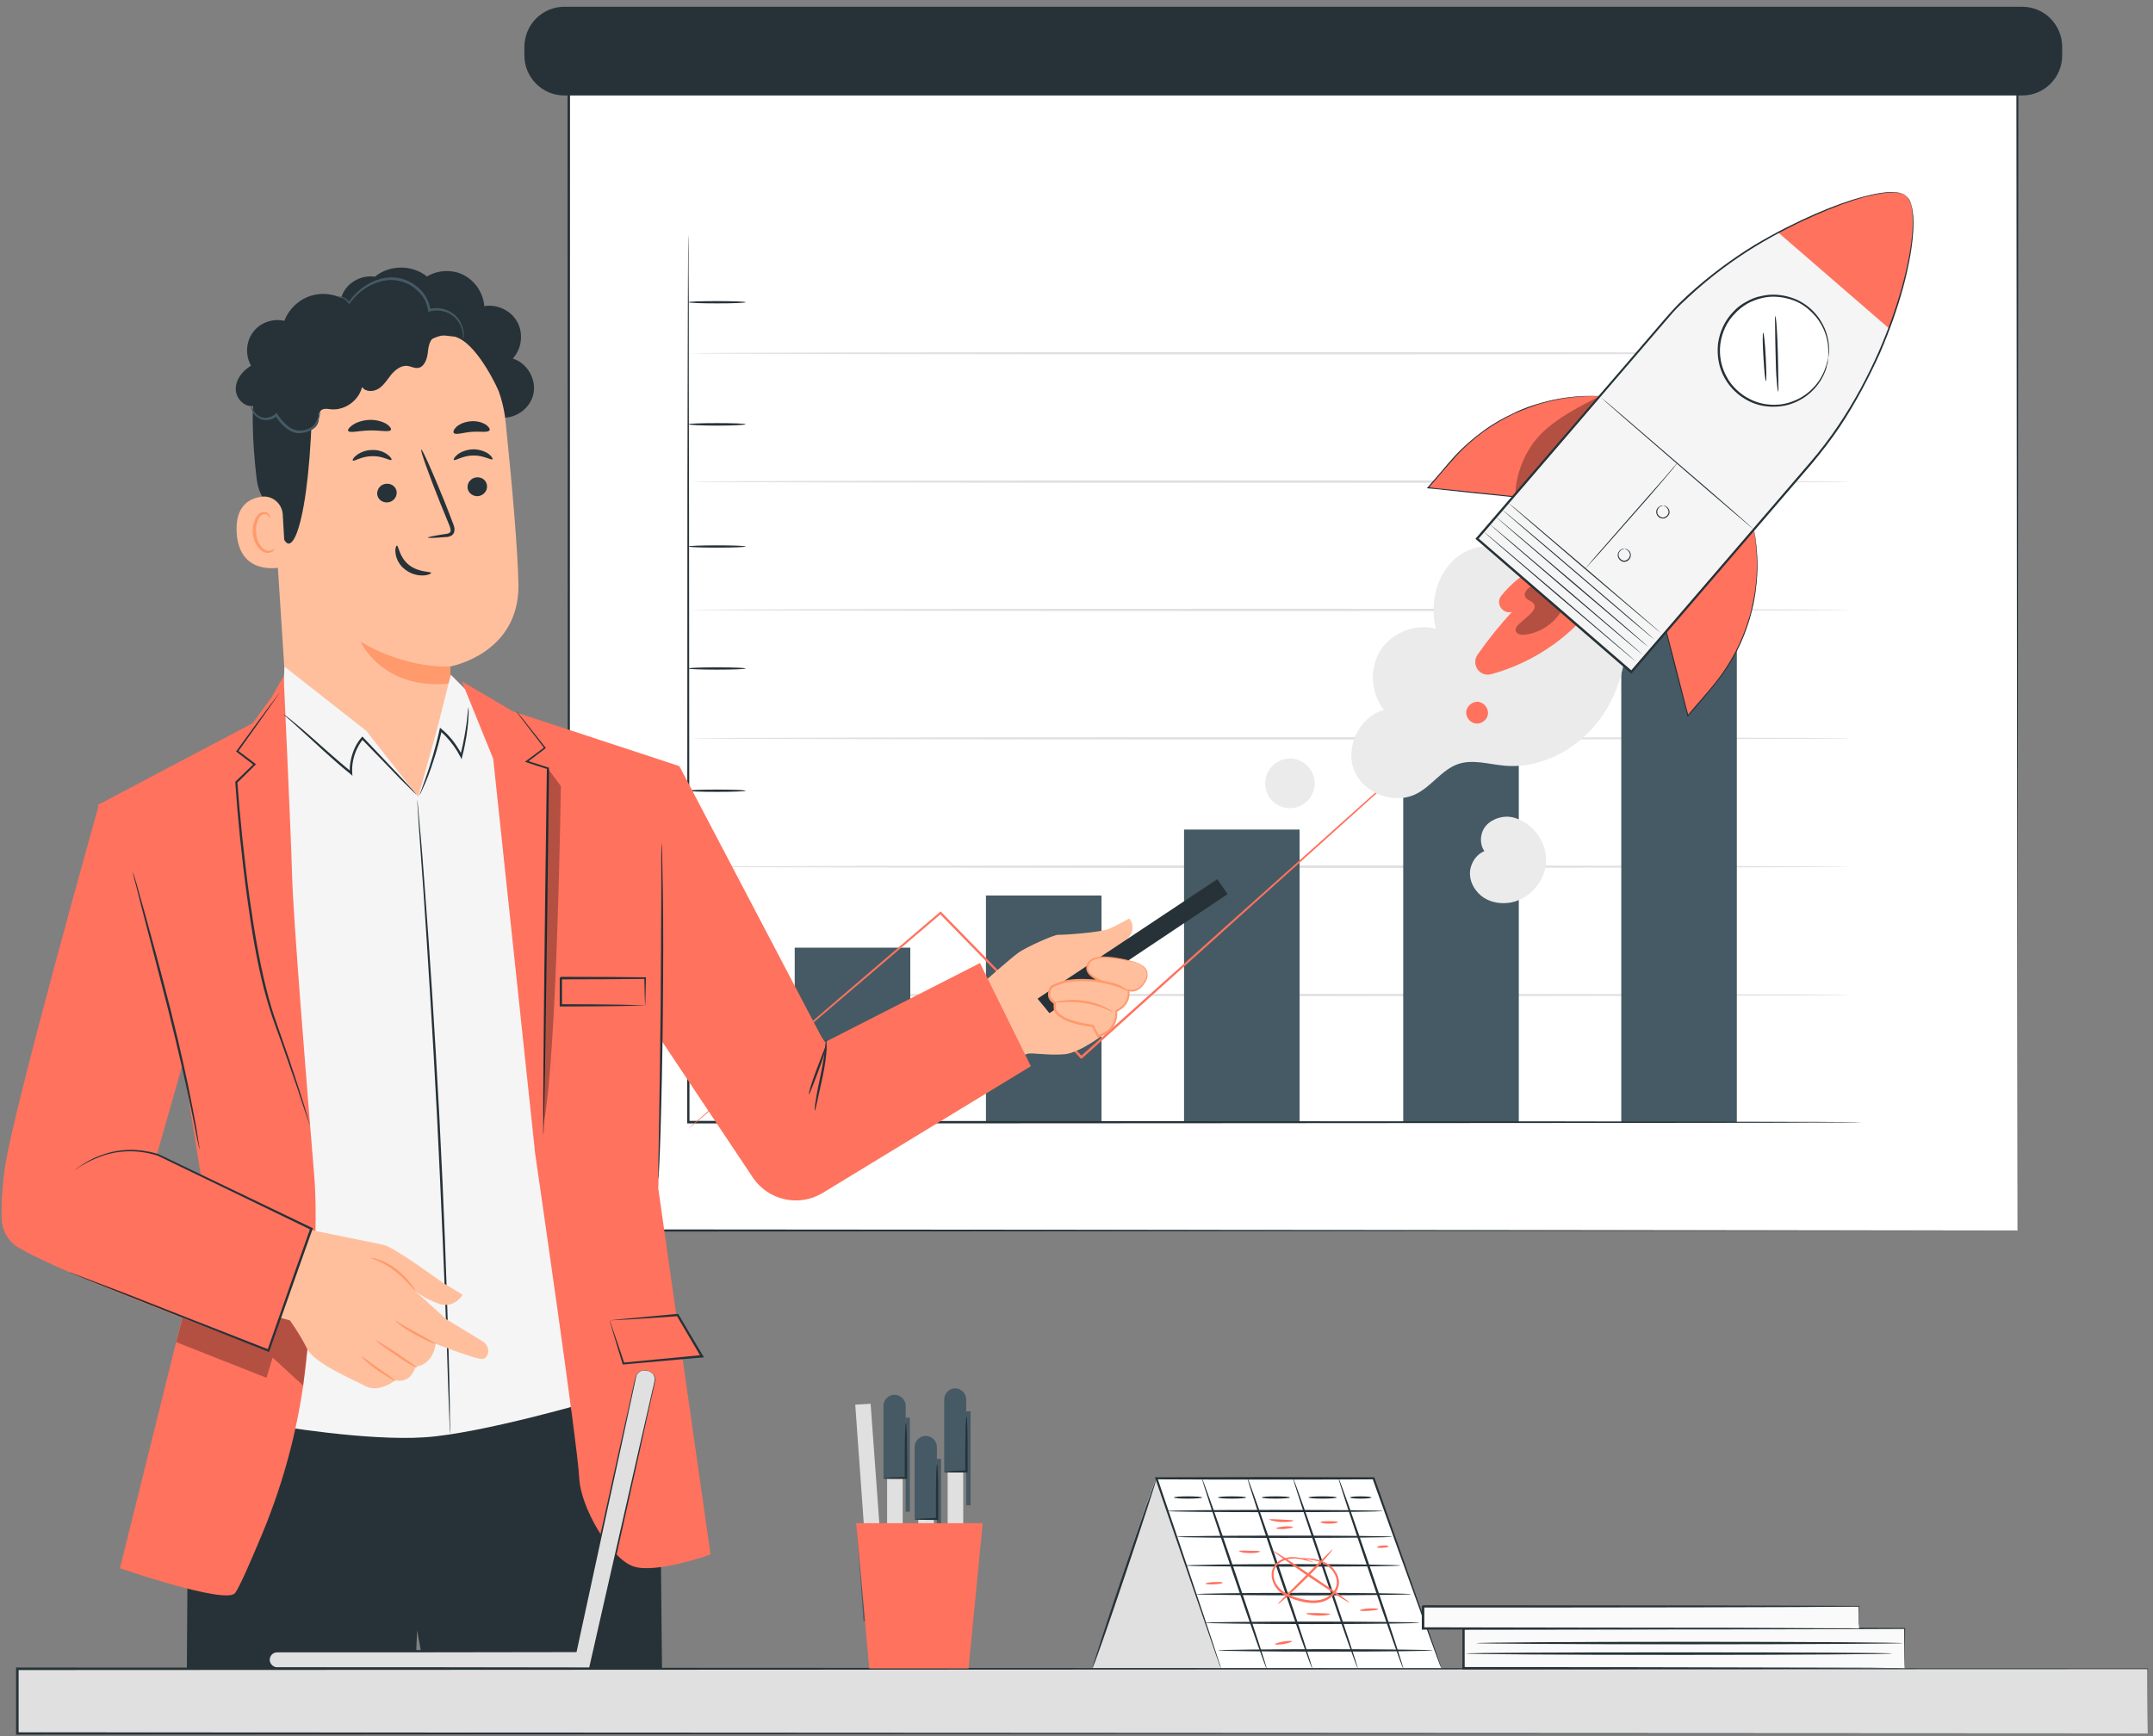 <svg width="279" height="225" viewBox="0 0 279 225" fill="none" xmlns="http://www.w3.org/2000/svg">
<rect x="0" y="0" width="279" height="225" fill="#808080" stroke="none"/>
<path d="M261.437 159.473H73.719V3.736H261.437V159.473Z" fill="white"/>
<path d="M261.437 159.473C261.437 158.371 261.378 97.595 261.289 3.736L261.437 3.855C207.659 3.885 143.096 3.885 73.719 3.885L73.868 3.736C73.868 60.105 73.838 113.317 73.838 159.473L73.719 159.324C185.465 159.413 260.219 159.473 261.437 159.473C260.219 159.473 185.465 159.532 73.719 159.622H73.57V159.473C73.57 113.317 73.57 60.105 73.541 3.736V3.587H73.719C143.096 3.587 207.659 3.587 261.437 3.617H261.556V3.736C261.467 97.595 261.437 158.371 261.437 159.473Z" fill="#263238"/>
<path d="M239.837 45.782C239.837 45.871 206.203 45.931 164.696 45.931C123.189 45.931 89.526 45.871 89.526 45.782C89.526 45.693 123.189 45.633 164.696 45.633C206.203 45.633 239.837 45.693 239.837 45.782Z" fill="#E0E0E0"/>
<path d="M239.837 62.427C239.837 62.517 206.203 62.576 164.696 62.576C123.189 62.576 89.526 62.517 89.526 62.427C89.526 62.338 123.189 62.249 164.696 62.249C206.203 62.249 239.837 62.338 239.837 62.427Z" fill="#E0E0E0"/>
<path d="M239.837 79.043C239.837 79.133 206.203 79.192 164.696 79.192C123.189 79.192 89.526 79.133 89.526 79.043C89.526 78.954 123.189 78.894 164.696 78.894C206.203 78.894 239.837 78.954 239.837 79.043Z" fill="#E0E0E0"/>
<path d="M239.837 95.689C239.837 95.778 206.203 95.838 164.696 95.838C123.189 95.838 89.526 95.778 89.526 95.689C89.526 95.6 123.189 95.54 164.696 95.54C206.203 95.54 239.837 95.6 239.837 95.689Z" fill="#E0E0E0"/>
<path d="M239.837 112.335C239.837 112.394 206.203 112.484 164.696 112.484C123.189 112.484 89.526 112.394 89.526 112.335C89.526 112.245 123.189 112.156 164.696 112.156C206.203 112.156 239.837 112.245 239.837 112.335Z" fill="#E0E0E0"/>
<path d="M239.837 128.951C239.837 129.04 206.203 129.1 164.696 129.1C123.189 129.1 89.526 129.04 89.526 128.951C89.526 128.861 123.189 128.802 164.696 128.802C206.203 128.802 239.837 128.861 239.837 128.951Z" fill="#E0E0E0"/>
<path d="M196.815 145.447H181.84V97.118H196.815V145.447Z" fill="#455A64"/>
<path d="M225.07 145.447H210.096V81.158H225.07V145.447Z" fill="#455A64"/>
<path d="M117.96 145.448H102.985V122.817H117.96V145.448Z" fill="#455A64"/>
<path d="M142.739 145.447H127.765V116.057H142.739V145.447Z" fill="#455A64"/>
<path d="M168.41 145.447H153.436V107.511H168.41V145.447Z" fill="#455A64"/>
<path d="M262.061 12.371H73.125C70.273 12.371 67.955 10.049 67.955 7.19V6.088C67.955 3.2 70.273 0.877 73.125 0.877H262.061C264.914 0.877 267.231 3.2 267.231 6.088V7.19C267.231 10.049 264.914 12.371 262.061 12.371Z" fill="#263238"/>
<path d="M241.204 145.448C241.204 145.448 240.966 145.448 240.52 145.448C240.065 145.448 239.391 145.457 238.5 145.477C236.717 145.477 234.103 145.477 230.715 145.507C223.971 145.507 214.196 145.537 202.133 145.537C178.007 145.567 144.641 145.567 107.828 145.596C101.44 145.596 95.171 145.596 89.199 145.596H89.05V145.448C89.05 112.901 89.08 84.135 89.08 63.529C89.11 53.226 89.11 44.948 89.139 39.231C89.139 36.402 89.169 34.198 89.169 32.709C89.169 31.955 89.169 31.389 89.169 31.012C89.189 30.615 89.199 30.417 89.199 30.417C89.199 30.417 89.199 30.615 89.199 31.012C89.199 31.389 89.209 31.955 89.229 32.709C89.229 34.198 89.229 36.402 89.258 39.231C89.258 44.948 89.258 53.226 89.288 63.529C89.318 84.135 89.318 112.901 89.347 145.448L89.199 145.269C95.171 145.269 101.44 145.269 107.828 145.269C144.641 145.299 178.007 145.328 202.133 145.328C214.196 145.358 223.971 145.358 230.715 145.388C234.103 145.388 236.717 145.388 238.5 145.418C239.391 145.418 240.065 145.418 240.52 145.418C240.966 145.418 241.204 145.448 241.204 145.448Z" fill="#263238"/>
<path d="M188.822 93.307C188.842 93.307 188.763 93.386 188.584 93.545C188.426 93.704 188.188 93.932 187.871 94.23C187.218 94.796 186.267 95.659 185.078 96.761C182.612 98.994 179.077 102.181 174.709 106.141C165.885 114.062 153.733 124.99 140.244 137.14L140.125 137.229L140.006 137.14C139.62 136.693 139.174 136.246 138.728 135.8C132.727 129.636 126.992 123.769 121.763 118.409H121.971C112.374 126.568 104.203 133.566 98.41 138.509C95.528 140.951 93.21 142.887 91.635 144.256C90.843 144.911 90.239 145.418 89.823 145.775C89.625 145.934 89.466 146.063 89.347 146.162C89.249 146.242 89.199 146.281 89.199 146.281C89.199 146.281 89.249 146.232 89.347 146.132C89.447 146.033 89.595 145.894 89.793 145.715C90.209 145.358 90.803 144.842 91.576 144.167C93.151 142.827 95.409 140.832 98.291 138.36C104.055 133.388 112.226 126.39 121.793 118.201L121.882 118.112L121.971 118.201C127.2 123.561 132.935 129.427 138.936 135.591C139.382 136.038 139.828 136.484 140.244 136.901H140.036C153.554 124.782 165.736 113.883 174.561 105.992C178.958 102.062 182.523 98.875 184.989 96.672C186.207 95.6 187.188 94.766 187.842 94.17C188.159 93.892 188.406 93.674 188.584 93.515C188.743 93.376 188.822 93.307 188.822 93.307Z" fill="#FF725E"/>
<path d="M207.778 92.562C205.015 96.791 199.994 99.679 194.972 99.233C192.952 99.054 190.842 98.369 188.941 99.024C186.891 99.739 185.584 101.794 183.682 102.806C180.8 104.384 176.7 102.895 175.482 99.828C174.263 96.791 176.195 92.86 179.344 91.997C177.621 89.853 177.413 86.607 178.898 84.284C180.384 81.962 183.444 80.77 186.089 81.485C184.96 77.525 186.742 71.301 192.536 70.765L210.571 78.001C211.314 83.004 210.571 88.364 207.778 92.562Z" fill="#EBEBEB"/>
<path d="M207.451 77.197C204.153 82.17 198.954 85.833 193.219 87.381C191.734 87.768 190.605 86.101 191.466 84.85C192.833 82.915 194.319 81.038 195.953 79.282L195.923 79.311C194.675 79.609 193.754 78.18 194.556 77.197C195.775 75.678 197.32 74.428 199.013 73.505L207.451 77.197Z" fill="#FF725E"/>
<g opacity="0.3">
<path d="M202.549 78.805C201.598 80.681 199.667 82.021 197.587 82.259C197.141 82.289 196.577 82.23 196.428 81.783C196.309 81.396 196.636 81.038 196.963 80.77C197.379 80.393 197.795 80.026 198.211 79.669C198.597 79.311 199.043 78.805 198.805 78.329C198.597 77.882 197.914 77.823 197.676 77.406C197.498 77.108 197.617 76.721 197.825 76.483C198.033 76.215 198.33 76.036 198.627 75.887L202.549 78.805Z" fill="black"/>
</g>
<path d="M227.269 68.621C227.289 68.641 227.299 68.681 227.299 68.74C228.665 76.066 226.615 83.57 221.772 89.198L218.742 92.741L215.919 81.813L227.269 68.621Z" fill="#FF725E"/>
<path d="M227.239 68.681C227.2 68.721 227.14 68.79 227.061 68.889C226.922 69.048 226.714 69.286 226.437 69.604C225.902 70.259 225.1 71.182 224.09 72.343C222.099 74.696 219.276 78.001 215.978 81.872V81.813C216.781 84.88 217.642 88.245 218.534 91.758C218.623 92.086 218.712 92.413 218.801 92.711H218.682C219.276 91.997 219.871 91.302 220.465 90.627C221.059 89.942 221.653 89.257 222.188 88.572C223.288 87.232 224.179 85.803 224.922 84.403C225.664 82.974 226.199 81.575 226.615 80.205C226.853 79.52 226.972 78.865 227.12 78.21C227.239 77.584 227.388 76.959 227.447 76.363C227.774 73.981 227.685 72.016 227.536 70.676C227.507 70.021 227.388 69.514 227.358 69.157C227.299 68.83 227.299 68.681 227.269 68.621C227.269 68.621 227.279 68.661 227.299 68.74C227.318 68.84 227.348 68.978 227.388 69.157C227.447 69.485 227.536 69.991 227.596 70.676C227.744 72.016 227.863 73.981 227.536 76.363C227.477 76.989 227.358 77.584 227.239 78.239C227.091 78.894 226.942 79.55 226.734 80.234C226.318 81.604 225.783 83.034 225.041 84.463C224.298 85.892 223.377 87.322 222.277 88.662C221.743 89.346 221.148 90.001 220.584 90.716C219.99 91.391 219.385 92.086 218.771 92.801L218.682 92.89L218.653 92.771C218.593 92.443 218.504 92.116 218.415 91.788C217.494 88.274 216.632 84.91 215.86 81.843V81.813V81.783C219.217 77.912 222.069 74.606 224.09 72.284C225.1 71.123 225.902 70.199 226.437 69.574C226.714 69.257 226.922 69.018 227.061 68.859C227.14 68.78 227.2 68.721 227.239 68.681Z" fill="#263238"/>
<path d="M196.101 64.363L185.049 63.202L188.049 59.718C192.833 54.179 199.845 51.082 207.154 51.35C207.233 51.35 207.283 51.35 207.303 51.35L196.101 64.363Z" fill="#FF725E"/>
<path d="M207.243 51.41C207.204 51.449 207.154 51.509 207.095 51.588C206.956 51.747 206.758 51.985 206.5 52.303C205.966 52.928 205.163 53.852 204.183 54.983C202.222 57.306 199.429 60.581 196.131 64.422L196.101 64.452L196.072 64.422C192.982 64.125 189.595 63.767 186.029 63.38C185.673 63.35 185.346 63.321 185.049 63.291L184.9 63.261L184.989 63.172C185.584 62.477 186.178 61.792 186.772 61.117C187.336 60.432 187.901 59.777 188.495 59.122C189.654 57.871 190.932 56.77 192.209 55.847C193.487 54.894 194.794 54.179 196.072 53.584C196.696 53.256 197.32 53.018 197.914 52.779C198.538 52.571 199.132 52.363 199.697 52.214C201.984 51.559 203.916 51.38 205.253 51.32C205.906 51.291 206.411 51.32 206.768 51.32C206.926 51.32 207.055 51.32 207.154 51.32C207.253 51.34 207.303 51.35 207.303 51.35C207.214 51.35 207.065 51.35 206.768 51.35C206.411 51.35 205.906 51.32 205.253 51.38C203.916 51.44 202.014 51.648 199.726 52.303C199.162 52.452 198.568 52.69 197.973 52.899C197.379 53.137 196.725 53.375 196.101 53.673C194.854 54.268 193.546 55.013 192.269 55.936C190.991 56.859 189.743 57.961 188.584 59.241C188.02 59.867 187.455 60.522 186.861 61.206C186.287 61.882 185.702 62.566 185.108 63.261L185.049 63.142C185.376 63.172 185.702 63.202 186.029 63.261C189.595 63.618 193.011 63.976 196.101 64.303L196.042 64.333C199.34 60.522 202.133 57.306 204.124 55.013C205.104 53.852 205.906 52.928 206.441 52.303C206.718 52.005 206.926 51.767 207.065 51.588C207.144 51.509 207.204 51.449 207.243 51.41Z" fill="#263238"/>
<path d="M244.799 42.566C243.491 46.08 241.828 49.355 240.372 51.916C238.648 54.923 236.658 57.723 234.4 60.343L211.403 87.083L203.648 80.383L199.162 76.512L191.407 69.812L216.751 40.333C216.751 40.333 221.98 34.585 230.418 30.119C239.005 25.622 245.452 24.044 247.027 25.414C248.632 26.754 248.186 33.484 244.799 42.566Z" fill="#F5F5F5"/>
<path d="M195.418 65.138L215.325 82.111L195.418 65.138Z" fill="#F5F5F5"/>
<path d="M215.325 82.11C215.295 82.14 210.809 78.358 205.312 73.683C199.845 69.008 195.388 65.167 195.418 65.137C195.448 65.107 199.934 68.889 205.401 73.564C210.898 78.269 215.325 82.081 215.325 82.11Z" fill="#263238"/>
<path d="M194.556 65.971L214.463 82.945L194.556 65.971Z" fill="#F5F5F5"/>
<path d="M214.463 82.944C214.433 82.974 209.947 79.192 204.48 74.487C198.983 69.812 194.556 66.001 194.556 65.971C194.586 65.941 199.073 69.693 204.569 74.398C210.036 79.073 214.493 82.915 214.463 82.944Z" fill="#263238"/>
<path d="M193.784 66.924L213.661 83.898L193.784 66.924Z" fill="#F5F5F5"/>
<path d="M213.661 83.897C213.631 83.927 209.174 80.145 203.678 75.47C198.181 70.765 193.754 66.954 193.784 66.924C193.784 66.894 198.27 70.676 203.767 75.351C209.264 80.026 213.691 83.867 213.661 83.897Z" fill="#263238"/>
<path d="M192.982 67.877L212.859 84.85L192.982 67.877Z" fill="#F5F5F5"/>
<path d="M212.859 84.85C212.829 84.88 208.372 81.098 202.876 76.423C197.379 71.718 192.952 67.906 192.982 67.877C193.011 67.847 197.468 71.629 202.965 76.304C208.461 81.009 212.888 84.82 212.859 84.85Z" fill="#263238"/>
<path d="M192.18 68.83L212.057 85.803L192.18 68.83Z" fill="#F5F5F5"/>
<path d="M212.057 85.803C212.057 85.833 207.57 82.051 202.074 77.376C196.577 72.671 192.15 68.859 192.18 68.83C192.209 68.8 196.666 72.582 202.163 77.257C207.659 81.962 212.086 85.773 212.057 85.803Z" fill="#263238"/>
<path d="M217.316 60.045C217.316 60.045 217.286 60.095 217.226 60.194C217.137 60.283 217.018 60.432 216.9 60.611C216.602 60.968 216.187 61.474 215.652 62.1C214.612 63.35 213.126 65.048 211.462 66.924C209.828 68.8 208.313 70.497 207.243 71.718C206.679 72.314 206.263 72.82 205.936 73.147C205.778 73.306 205.659 73.435 205.579 73.534C205.5 73.634 205.451 73.683 205.431 73.683C205.431 73.663 205.471 73.614 205.55 73.534C205.649 73.415 205.768 73.276 205.906 73.118C206.203 72.76 206.619 72.254 207.154 71.658C208.254 70.408 209.739 68.71 211.373 66.835C213.007 64.988 214.493 63.291 215.592 62.04C216.097 61.445 216.543 60.938 216.84 60.581C216.989 60.403 217.108 60.283 217.197 60.164C217.256 60.085 217.296 60.045 217.316 60.045Z" fill="#263238"/>
<path d="M227.269 68.621C227.269 68.651 222.783 64.839 217.316 60.105C211.849 55.4 207.422 51.529 207.451 51.499C207.481 51.469 211.938 55.281 217.405 60.016C222.901 64.72 227.299 68.591 227.269 68.621Z" fill="#263238"/>
<path d="M210.541 71.152C210.541 71.122 210.63 71.122 210.749 71.152C210.868 71.182 211.046 71.301 211.195 71.48C211.314 71.658 211.403 71.986 211.254 72.284C211.135 72.582 210.809 72.82 210.452 72.82C210.066 72.79 209.769 72.492 209.68 72.194C209.561 71.897 209.68 71.599 209.828 71.42C209.977 71.242 210.155 71.152 210.304 71.122C210.422 71.122 210.482 71.122 210.482 71.122C210.482 71.152 210.422 71.152 210.304 71.182C210.185 71.212 210.036 71.301 209.888 71.48C209.769 71.629 209.68 71.897 209.798 72.165C209.888 72.403 210.125 72.641 210.452 72.671C210.749 72.671 211.046 72.462 211.135 72.224C211.284 71.986 211.225 71.718 211.106 71.539C210.987 71.361 210.838 71.242 210.72 71.212C210.63 71.152 210.541 71.152 210.541 71.152Z" fill="#263238"/>
<path d="M215.563 65.524C215.563 65.524 215.622 65.524 215.741 65.554C215.86 65.584 216.038 65.673 216.187 65.882C216.335 66.06 216.424 66.388 216.276 66.686C216.127 66.954 215.83 67.222 215.444 67.192C215.058 67.192 214.76 66.894 214.671 66.596C214.552 66.299 214.671 65.971 214.82 65.822C214.998 65.644 215.176 65.554 215.295 65.524C215.414 65.495 215.503 65.524 215.503 65.524C215.503 65.554 215.414 65.554 215.295 65.584C215.206 65.614 215.028 65.703 214.909 65.882C214.79 66.031 214.701 66.299 214.79 66.567C214.879 66.805 215.147 67.043 215.444 67.073C215.771 67.073 216.038 66.864 216.157 66.626C216.276 66.388 216.216 66.12 216.097 65.941C215.979 65.763 215.83 65.643 215.741 65.614C215.622 65.554 215.563 65.554 215.563 65.524Z" fill="#263238"/>
<g opacity="0.3">
<path d="M199.815 56.115C201.866 54.12 204.748 52.631 207.303 51.35C203.945 55.638 196.369 64.035 196.369 64.035C196.458 61.147 197.765 58.139 199.815 56.115Z" fill="black"/>
</g>
<path d="M191.704 90.984C192.417 91.133 192.952 91.937 192.803 92.652C192.655 93.366 191.882 93.902 191.169 93.754C190.426 93.634 189.892 92.86 190.01 92.145C190.129 91.431 190.902 90.865 191.615 90.954" fill="#FF725E"/>
<path d="M236.925 46.348C236.42 50.248 232.855 53.018 228.962 52.541C225.07 52.035 222.277 48.462 222.782 44.561C223.258 40.66 226.823 37.891 230.745 38.367C234.637 38.873 237.401 42.417 236.925 46.348Z" fill="white"/>
<path d="M236.925 46.348C236.866 46.348 236.985 45.722 236.866 44.591C236.717 43.489 236.212 41.851 234.756 40.452C234.043 39.737 233.122 39.112 231.993 38.784C230.864 38.456 229.586 38.308 228.309 38.635C227.655 38.784 227.031 39.022 226.437 39.35C225.843 39.707 225.278 40.124 224.803 40.66C223.793 41.672 223.139 43.072 222.931 44.591C222.753 46.08 223.05 47.598 223.763 48.849C224.09 49.474 224.535 50.04 225.04 50.516C225.546 50.993 226.08 51.38 226.675 51.678C227.833 52.303 229.111 52.511 230.27 52.452C231.458 52.392 232.498 52.005 233.36 51.529C235.113 50.516 236.004 49.057 236.42 48.015C236.836 46.973 236.866 46.348 236.925 46.348C236.925 46.348 236.905 46.496 236.866 46.794C236.866 46.943 236.836 47.122 236.747 47.33C236.717 47.569 236.658 47.807 236.539 48.075C236.153 49.117 235.261 50.665 233.479 51.708C232.587 52.243 231.518 52.631 230.299 52.69C229.081 52.779 227.744 52.571 226.556 51.946C225.932 51.618 225.367 51.231 224.832 50.725C224.327 50.248 223.852 49.653 223.495 48.998C222.753 47.717 222.456 46.109 222.634 44.531C222.842 42.983 223.525 41.524 224.565 40.452C225.07 39.886 225.664 39.439 226.288 39.112C226.912 38.754 227.566 38.486 228.249 38.367C229.586 38.04 230.923 38.188 232.052 38.546C233.211 38.903 234.192 39.558 234.905 40.273C236.39 41.762 236.866 43.459 236.985 44.591C237.014 44.859 237.014 45.127 237.014 45.335C237.014 45.544 237.014 45.752 236.985 45.901C236.945 46.199 236.925 46.348 236.925 46.348Z" fill="#263238"/>
<path d="M244.799 42.566L230.418 30.119C239.005 25.622 245.453 24.044 247.027 25.414C248.632 26.754 248.186 33.484 244.799 42.566Z" fill="#FF725E"/>
<path d="M247.027 25.414C247.027 25.394 247.116 25.483 247.295 25.682C247.443 25.861 247.592 26.218 247.711 26.665C247.978 27.588 248.037 29.047 247.859 30.863C247.503 34.496 246.225 39.707 243.61 45.782C242.244 48.789 240.58 52.035 238.411 55.311C237.311 56.948 236.064 58.556 234.727 60.164C233.36 61.752 231.953 63.39 230.507 65.078C224.714 71.807 218.326 79.252 211.522 87.173L211.403 87.292L211.284 87.202C208.075 84.433 204.718 81.515 201.301 78.567C197.884 75.619 194.527 72.701 191.318 69.931L191.199 69.842L191.288 69.723C198.122 61.802 204.54 54.328 210.333 47.628C211.779 45.941 213.186 44.303 214.552 42.715C215.226 41.921 215.899 41.146 216.573 40.392C217.256 39.618 217.969 38.933 218.682 38.278C221.594 35.628 224.535 33.484 227.358 31.756C230.21 30.059 232.884 28.749 235.261 27.707C237.668 26.665 239.778 25.92 241.531 25.474C243.313 24.997 244.71 24.818 245.69 24.908C245.928 24.967 246.136 24.967 246.314 25.027C246.463 25.086 246.611 25.116 246.73 25.176C246.928 25.315 247.027 25.394 247.027 25.414C247.027 25.414 246.928 25.344 246.73 25.206C246.611 25.146 246.463 25.116 246.284 25.057C246.106 25.027 245.898 25.027 245.69 24.967C244.739 24.908 243.313 25.086 241.56 25.563C239.807 26.039 237.698 26.814 235.321 27.856C232.944 28.898 230.27 30.238 227.477 31.935C224.654 33.662 221.713 35.806 218.861 38.456C218.147 39.112 217.405 39.797 216.751 40.541C216.097 41.315 215.424 42.099 214.731 42.893C213.364 44.481 211.958 46.119 210.512 47.807C204.747 54.536 198.33 61.981 191.526 69.902L191.496 69.693C194.705 72.463 198.092 75.381 201.509 78.329C204.926 81.277 208.283 84.195 211.492 86.964L211.284 86.994C218.088 79.073 224.506 71.629 230.299 64.899C231.745 63.212 233.152 61.574 234.519 59.986C235.885 58.407 237.103 56.8 238.203 55.162C240.372 51.946 242.065 48.7 243.402 45.693C246.047 39.648 247.354 34.466 247.74 30.833C247.948 29.017 247.889 27.617 247.681 26.694C247.562 26.218 247.384 25.89 247.265 25.682C247.106 25.503 247.027 25.414 247.027 25.414Z" fill="#263238"/>
<path d="M230.418 50.755C230.389 50.755 230.3 50.219 230.24 49.325C230.151 48.462 230.121 47.211 230.092 45.871C230.062 44.591 230.032 43.4 230.032 42.417C230.003 41.523 230.002 40.958 230.062 40.958C230.092 40.958 230.181 41.523 230.24 42.387C230.3 43.28 230.359 44.501 230.389 45.871C230.418 47.151 230.448 48.313 230.448 49.325C230.478 50.219 230.478 50.755 230.418 50.755Z" fill="#263238"/>
<path d="M228.844 49.385C228.755 49.415 228.606 48.015 228.517 46.258C228.398 44.531 228.398 43.102 228.487 43.102C228.576 43.102 228.725 44.501 228.814 46.258C228.903 47.985 228.933 49.385 228.844 49.385Z" fill="#263238"/>
<path d="M200.35 111.68C200.231 114.181 198.3 116.444 195.864 116.95C194.646 117.189 193.338 117.01 192.298 116.355C191.258 115.67 190.516 114.509 190.486 113.288C190.456 112.037 191.199 110.786 192.358 110.31C191.674 109.327 191.793 107.868 192.595 106.975C193.398 106.082 194.972 105.546 196.369 106.022C198.746 106.766 200.469 109.208 200.35 111.68Z" fill="#EBEBEB"/>
<path d="M170.371 101.526C170.371 103.312 168.915 104.742 167.162 104.742C165.38 104.742 163.953 103.312 163.953 101.526C163.953 99.769 165.38 98.31 167.162 98.31C168.915 98.31 170.371 99.769 170.371 101.526Z" fill="#EBEBEB"/>
<path d="M96.627 39.171C96.627 39.261 94.963 39.32 92.913 39.32C90.863 39.32 89.199 39.261 89.199 39.171C89.199 39.082 90.863 39.022 92.913 39.022C94.963 39.022 96.627 39.082 96.627 39.171Z" fill="#263238"/>
<path d="M96.627 54.983C96.627 55.072 94.963 55.162 92.913 55.162C90.863 55.162 89.199 55.072 89.199 54.983C89.199 54.894 90.863 54.834 92.913 54.834C94.963 54.834 96.627 54.894 96.627 54.983Z" fill="#263238"/>
<path d="M96.627 70.825C96.627 70.914 94.963 70.974 92.913 70.974C90.863 70.974 89.199 70.914 89.199 70.825C89.199 70.736 90.863 70.676 92.913 70.676C94.963 70.676 96.627 70.736 96.627 70.825Z" fill="#263238"/>
<path d="M96.627 86.637C96.627 86.726 94.963 86.786 92.913 86.786C90.863 86.786 89.199 86.726 89.199 86.637C89.199 86.547 90.863 86.488 92.913 86.488C94.963 86.488 96.627 86.547 96.627 86.637Z" fill="#263238"/>
<path d="M96.627 102.478C96.627 102.568 94.963 102.627 92.913 102.627C90.863 102.627 89.199 102.568 89.199 102.478C89.199 102.389 90.863 102.329 92.913 102.329C94.963 102.329 96.627 102.389 96.627 102.478Z" fill="#263238"/>
<path d="M96.627 118.29C96.627 118.38 94.963 118.439 92.913 118.439C90.863 118.439 89.199 118.38 89.199 118.29C89.199 118.201 90.863 118.141 92.913 118.141C94.963 118.141 96.627 118.201 96.627 118.29Z" fill="#263238"/>
<path d="M124.942 128.831L127.586 127.194C127.586 127.194 131.063 124.097 132.014 123.442C132.964 122.757 136.619 121.119 137.124 121.149C137.659 121.179 142.68 120.881 143.868 120.315C145.057 119.749 146.335 119.035 146.335 119.035C146.335 119.035 147.196 119.958 146.483 121.179C145.77 122.429 142.086 124.752 142.086 124.752L143.453 133.745C143.453 133.745 140.036 136.455 137.926 136.633C135.787 136.812 133.737 136.395 133.143 136.574C132.548 136.752 131.033 137.288 131.033 137.288L124.942 128.831Z" fill="#FFBF9D"/>
<path d="M134.45 129.427L157.744 113.943L159.081 115.878L135.995 131.303L134.45 129.427Z" fill="#263238"/>
<path d="M147.553 124.841C147.553 124.841 149.335 125.586 148.385 127.194C147.434 128.832 146.216 128.325 146.216 128.325C146.216 128.325 146.661 130.082 144.641 131.035C144.641 131.035 144.879 132.732 143.453 133.745L142.324 134.34L141.61 132.941C141.61 132.941 137.332 132.554 136.708 130.856L136.678 129.963C136.678 129.963 135.846 129.546 135.965 128.712C136.114 127.879 136.054 127.879 137.659 127.313C139.263 126.777 142.68 127.134 142.68 127.134C142.68 127.134 140.838 126.449 140.868 125.496C140.897 124.544 141.64 123.948 143.601 124.067C145.562 124.216 147.553 124.841 147.553 124.841Z" fill="#FFBF9D"/>
<path d="M147.553 124.841C147.523 124.871 147.285 124.812 146.84 124.692C146.364 124.573 145.711 124.424 144.849 124.305C144.403 124.246 143.928 124.186 143.393 124.156C142.888 124.156 142.294 124.156 141.759 124.395C141.492 124.484 141.254 124.692 141.135 124.96C141.016 125.199 140.957 125.556 141.076 125.824C141.224 126.092 141.492 126.33 141.759 126.509C142.056 126.717 142.383 126.866 142.71 127.015L143.542 127.343L142.65 127.283C141.373 127.164 139.947 127.075 138.461 127.283C138.104 127.343 137.748 127.432 137.391 127.581C137.035 127.7 136.649 127.819 136.381 128.028C136.262 128.117 136.203 128.266 136.173 128.444L136.114 128.742C136.114 128.841 136.114 128.931 136.114 129.01C136.173 129.338 136.441 129.665 136.738 129.814L136.827 129.874V129.963C136.827 130.231 136.857 130.529 136.857 130.856V130.797C136.876 130.856 136.906 130.926 136.946 131.005C137.154 131.333 137.54 131.601 137.926 131.809C138.283 132.018 138.699 132.167 139.115 132.286C139.947 132.554 140.808 132.703 141.61 132.792H141.7L141.729 132.881C141.987 133.358 142.234 133.824 142.472 134.281L142.264 134.221C142.66 134.023 143.037 133.824 143.393 133.626C144.255 133.03 144.582 131.958 144.522 131.065L144.492 130.975L144.582 130.916C145.116 130.678 145.592 130.291 145.859 129.814C146.127 129.367 146.186 128.802 146.127 128.355L146.067 128.176L146.245 128.236C146.632 128.355 147.048 128.296 147.374 128.117C147.701 127.968 147.939 127.7 148.147 127.432C148.325 127.164 148.474 126.896 148.533 126.628C148.622 126.33 148.593 126.092 148.503 125.884C148.355 125.437 148.058 125.199 147.85 125.05C147.642 124.901 147.523 124.871 147.553 124.841C147.553 124.841 147.672 124.871 147.88 125.02C148.088 125.139 148.444 125.348 148.622 125.824C148.711 126.062 148.741 126.36 148.682 126.658C148.622 126.956 148.474 127.253 148.266 127.521C148.058 127.819 147.82 128.117 147.464 128.296C147.077 128.504 146.632 128.593 146.186 128.415L146.335 128.296C146.424 128.832 146.364 129.427 146.067 129.933C145.77 130.469 145.265 130.886 144.7 131.154L144.76 131.035C144.819 131.541 144.76 132.047 144.552 132.554C144.374 133.06 144.017 133.536 143.542 133.864V133.894C143.165 134.072 142.789 134.261 142.413 134.459L142.264 134.549L142.205 134.4C141.967 133.943 141.729 133.477 141.492 133L141.61 133.09C140.749 133 139.887 132.851 139.025 132.583C138.61 132.464 138.164 132.315 137.778 132.077C137.362 131.869 136.946 131.571 136.678 131.154C136.639 131.075 136.599 130.995 136.559 130.916V130.886V130.856C136.53 130.559 136.53 130.261 136.53 129.963L136.589 130.112C136.203 129.874 135.876 129.516 135.817 129.04C135.797 128.921 135.797 128.812 135.817 128.712L135.876 128.385C135.906 128.206 135.995 127.938 136.173 127.789C136.559 127.521 136.916 127.432 137.302 127.283C137.659 127.164 138.045 127.045 138.431 126.985C139.947 126.777 141.373 126.896 142.68 127.015L142.621 127.253C142.264 127.114 141.927 126.936 141.61 126.717C141.313 126.509 141.016 126.271 140.868 125.913C140.541 125.169 141.046 124.395 141.67 124.186C142.264 123.948 142.888 123.948 143.393 123.978C143.928 124.008 144.433 124.067 144.849 124.156C145.74 124.305 146.394 124.484 146.84 124.603C147.077 124.682 147.256 124.742 147.374 124.782C147.493 124.821 147.553 124.841 147.553 124.841Z" fill="#FF9A6C"/>
<path d="M144.136 131.095C144.106 131.184 142.561 130.291 140.481 129.993C138.372 129.665 136.648 130.052 136.648 129.933C136.619 129.903 137.035 129.755 137.748 129.665C138.461 129.576 139.441 129.516 140.511 129.695C141.581 129.844 142.531 130.171 143.155 130.499C143.809 130.797 144.166 131.065 144.136 131.095Z" fill="#FF9A6C"/>
<path d="M146.156 128.444C146.097 128.504 145.324 127.998 144.195 127.7C143.096 127.372 142.145 127.313 142.145 127.224C142.145 127.134 143.126 127.045 144.285 127.402C145.443 127.7 146.216 128.385 146.156 128.444Z" fill="#FF9A6C"/>
<path d="M44.453 37.98C45.196 36.491 46.949 35.598 48.583 35.866C50.455 34.288 53.426 34.288 55.328 35.836C56.754 34.972 58.626 34.883 60.111 35.657C61.597 36.432 62.637 38.01 62.756 39.677C64.419 39.38 66.232 40.243 67.034 41.732C67.866 43.221 67.599 45.246 66.44 46.467C68.282 47.032 69.5 49.087 69.144 50.963C68.787 52.869 66.856 54.298 64.954 54.12L45.285 42.536C44.097 41.404 43.74 39.469 44.453 37.98Z" fill="#263238"/>
<path d="M67.183 75.857C67.242 84.79 58.358 86.369 58.358 86.369L58.299 94.736L54.288 112.752L38.333 92.741L36.996 88.87L35.005 57.991C34.025 48.76 38.571 40.481 47.811 39.737H48.672C57.319 39.558 64.657 46.05 65.519 54.656C66.351 62.696 67.123 71.54 67.183 75.857Z" fill="#FFBF9D"/>
<path d="M58.358 88.572C49.564 89.525 46.711 83.153 46.711 83.153C52.773 86.786 58.358 86.369 58.358 86.369V88.572Z" fill="#FF9A6C"/>
<path d="M63.112 62.993C63.172 63.648 62.607 64.244 61.924 64.304C61.211 64.333 60.617 63.827 60.587 63.172C60.557 62.487 61.092 61.921 61.775 61.862C62.488 61.802 63.083 62.309 63.112 62.993Z" fill="#263238"/>
<path d="M63.825 59.509C63.647 59.688 62.696 59.003 61.33 59.033C59.963 59.033 58.953 59.777 58.804 59.599C58.745 59.539 58.893 59.212 59.309 58.884C59.755 58.556 60.468 58.259 61.33 58.229C62.161 58.229 62.904 58.527 63.32 58.824C63.736 59.152 63.885 59.45 63.825 59.509Z" fill="#263238"/>
<path d="M51.406 63.797C51.435 64.482 50.901 65.078 50.217 65.108C49.504 65.167 48.91 64.661 48.88 64.006C48.851 63.321 49.385 62.725 50.069 62.696C50.782 62.636 51.376 63.142 51.406 63.797Z" fill="#263238"/>
<path d="M50.722 59.599C50.574 59.777 49.593 59.063 48.227 59.122C46.86 59.122 45.88 59.837 45.731 59.688C45.642 59.599 45.79 59.301 46.236 58.973C46.652 58.646 47.395 58.318 48.227 58.318C49.088 58.288 49.801 58.586 50.217 58.914C50.663 59.241 50.812 59.539 50.722 59.599Z" fill="#263238"/>
<path d="M55.447 69.663C55.447 69.604 56.279 69.425 57.645 69.217C58.002 69.187 58.329 69.097 58.388 68.859C58.447 68.591 58.299 68.234 58.121 67.817C57.784 66.983 57.427 66.11 57.051 65.197C55.536 61.415 54.436 58.318 54.585 58.258C54.733 58.199 56.071 61.206 57.586 64.958C57.962 65.891 58.309 66.785 58.626 67.638C58.774 68.025 59.012 68.472 58.834 69.008C58.745 69.276 58.507 69.455 58.269 69.514C58.061 69.604 57.853 69.604 57.705 69.604C56.308 69.723 55.447 69.753 55.447 69.663Z" fill="#263238"/>
<path d="M51.436 70.706C51.644 70.676 51.703 72.165 52.981 73.207C54.258 74.219 55.863 74.041 55.863 74.249C55.892 74.339 55.536 74.547 54.853 74.577C54.199 74.607 53.248 74.428 52.446 73.773C51.644 73.147 51.317 72.284 51.257 71.688C51.168 71.063 51.347 70.706 51.436 70.706Z" fill="#263238"/>
<path d="M50.663 55.698C50.515 56.055 49.326 55.757 47.9 55.787C46.474 55.817 45.285 56.174 45.107 55.817C45.048 55.668 45.285 55.34 45.791 55.013C46.266 54.715 47.038 54.447 47.9 54.417C48.762 54.388 49.504 54.626 50.01 54.894C50.485 55.191 50.723 55.519 50.663 55.698Z" fill="#263238"/>
<path d="M63.439 55.757C63.231 56.115 62.251 55.877 61.122 55.966C59.993 56.055 59.072 56.413 58.804 56.115C58.685 55.966 58.804 55.638 59.19 55.281C59.577 54.953 60.23 54.656 61.032 54.596C61.805 54.536 62.488 54.745 62.934 55.013C63.35 55.311 63.528 55.608 63.439 55.757Z" fill="#263238"/>
<path d="M64.598 50.606C64.598 50.606 62.132 45.067 59.428 43.817C56.13 42.298 54.793 45.901 51.673 45.097C48.554 44.293 45.434 42.834 42.314 45.305C38.897 48.015 40.561 49.832 40.413 53.792C39.878 69.842 37.055 74.458 36.075 66.924C35.956 66.09 33.638 65.465 33.252 61.981C32.717 57.455 32.42 51.946 33.371 48.7C34.143 45.99 35.659 44.055 38.392 41.941C42.7 38.605 48.702 38.397 52.773 38.725C56.873 39.052 64.806 43.578 64.598 50.606Z" fill="#263238"/>
<path d="M37.026 73.326C37.026 73.505 30.994 75.083 30.667 68.979C30.489 65.554 32.301 64.572 33.965 64.363C35.332 64.214 36.55 65.286 36.639 66.656C36.788 69.217 37.026 73.207 37.026 73.326Z" fill="#FFBF9D"/>
<path d="M35.391 71.42C35.213 71.569 34.886 71.718 34.441 71.629C33.549 71.42 32.866 70.289 32.747 69.068C32.717 68.443 32.806 67.847 33.044 67.341C33.222 66.864 33.609 66.418 34.084 66.358C34.322 66.328 34.53 66.358 34.678 66.477C34.827 66.596 34.916 66.716 34.946 66.835C35.005 67.103 34.886 67.222 34.886 67.192C34.856 67.192 34.886 67.073 34.797 66.894C34.708 66.745 34.47 66.567 34.143 66.656C33.817 66.716 33.549 67.043 33.401 67.49C33.222 67.966 33.133 68.472 33.193 69.038C33.252 70.14 33.846 71.123 34.53 71.331C34.827 71.42 35.124 71.361 35.302 71.272C35.48 71.182 35.57 71.093 35.57 71.093C35.599 71.123 35.57 71.242 35.391 71.42Z" fill="#FF9A6C"/>
<path d="M36.818 54.656C36.223 55.579 34.886 55.936 33.935 55.4C32.955 54.864 32.539 53.554 33.014 52.571C31.796 52.928 30.548 51.678 30.548 50.427C30.548 49.147 31.44 48.045 32.539 47.39C31.767 46.08 31.856 44.293 32.777 43.072C33.668 41.821 35.362 41.226 36.847 41.583C37.471 39.945 38.897 38.665 40.591 38.248C42.284 37.831 44.156 38.278 45.464 39.409C46.444 37.563 48.583 36.372 50.663 36.551C52.743 36.729 54.674 38.248 55.298 40.243C56.932 39.558 59.012 40.184 59.993 41.643C60.201 41.97 60.379 42.387 60.29 42.745C60.111 43.489 59.161 43.668 58.418 43.578C57.675 43.489 56.873 43.281 56.249 43.697C55.595 44.144 55.506 45.067 55.417 45.871C55.298 46.645 54.942 47.598 54.139 47.688C53.694 47.747 53.248 47.479 52.802 47.42C52 47.33 51.257 47.896 50.722 48.521C50.217 49.147 49.801 49.861 49.118 50.338C48.435 50.785 47.395 50.844 46.919 50.159C46.504 51.886 44.721 53.196 42.938 53.048C42.433 52.988 41.809 52.869 41.512 53.286C41.215 53.613 41.334 54.12 41.274 54.536C41.126 55.489 40.056 56.055 39.105 55.966C38.154 55.906 37.293 55.37 36.491 54.834" fill="#263238"/>
<path d="M33.133 53.584C33.371 53.852 33.757 54.09 34.233 54.149C34.708 54.179 35.273 54.03 35.688 53.643L35.837 53.494L35.956 53.673C36.253 54.149 36.639 54.656 37.144 55.072C38.363 56.293 40.234 55.787 40.799 54.924C41.096 54.477 41.245 54.03 41.334 53.733C41.423 53.435 41.482 53.286 41.512 53.286C41.512 53.286 41.512 53.465 41.453 53.762C41.393 54.09 41.304 54.536 41.007 55.043C40.68 55.579 40.026 55.996 39.254 56.085C38.897 56.174 38.422 56.174 38.036 56.025C37.62 55.877 37.263 55.638 36.907 55.34C36.372 54.894 35.986 54.358 35.659 53.852L35.926 53.881C35.421 54.358 34.738 54.507 34.203 54.417C33.638 54.328 33.222 54.03 32.955 53.733C32.45 53.077 32.539 52.541 32.569 52.541C32.599 52.541 32.628 53.048 33.133 53.584Z" fill="#455A64"/>
<path d="M44.245 38.427C44.542 38.516 44.959 38.725 45.315 39.201H45.166C45.701 38.397 46.622 37.325 48.078 36.61C48.821 36.253 49.653 35.985 50.604 35.955C51.525 35.925 52.505 36.164 53.367 36.67C54.05 37.087 54.615 37.593 55.031 38.218C55.447 38.814 55.714 39.529 55.773 40.184L55.595 40.065C56.605 39.767 57.586 39.975 58.329 40.392C59.101 40.809 59.547 41.434 59.785 42C60.052 42.566 60.111 43.042 60.111 43.37C60.111 43.727 60.052 43.876 60.052 43.876C59.963 43.906 60.141 43.161 59.636 42.089C59.369 41.583 58.923 40.988 58.21 40.63C57.526 40.273 56.576 40.094 55.684 40.362L55.476 40.422V40.243C55.387 39.618 55.15 38.963 54.763 38.397C54.347 37.861 53.813 37.355 53.189 36.968C52.386 36.521 51.465 36.283 50.604 36.283C49.742 36.313 48.91 36.551 48.227 36.878C46.801 37.533 45.88 38.546 45.315 39.32L45.256 39.439L45.166 39.32C44.869 38.873 44.483 38.635 44.216 38.546C43.919 38.427 43.77 38.397 43.77 38.397C43.77 38.367 43.948 38.367 44.245 38.427Z" fill="#455A64"/>
<path d="M24.16 224.656L24.368 192.585L28.884 180.883V177.726L79.721 176.863V180.555L85.574 195.087L85.871 224.656H56.516L54.05 211.286L53.486 224.656H24.16Z" fill="#263238"/>
<path d="M36.877 86.398L47.484 94.736L54.199 103.282L56.665 94.409L58.418 87.441L61.3 90.329L68.639 105.962L76.869 181.538C76.869 181.538 62.518 185.766 55.06 186.273C47.603 186.779 35.748 184.754 35.748 184.754V144.971L31.529 105.605L36.609 90.508L36.877 86.398Z" fill="#F5F5F5"/>
<path d="M58.299 185.766C58.299 185.766 58.299 185.697 58.299 185.558C58.279 185.399 58.269 185.191 58.269 184.933C58.249 184.357 58.22 183.563 58.18 182.55C58.091 180.436 58.002 177.429 57.883 173.736C57.615 166.292 57.2 156.018 56.635 144.703C56.041 133.358 55.387 123.084 54.882 115.67C54.615 111.977 54.407 108.97 54.258 106.885C54.199 105.853 54.149 105.049 54.109 104.473C54.09 104.215 54.08 104.007 54.08 103.848C54.08 103.709 54.08 103.64 54.08 103.64C54.08 103.64 54.09 103.709 54.109 103.848C54.129 104.007 54.149 104.215 54.169 104.473C54.228 105.049 54.298 105.843 54.377 106.856C54.585 108.94 54.823 111.948 55.09 115.64C55.654 123.084 56.338 133.328 56.932 144.673C57.526 156.018 57.883 166.292 58.091 173.736C58.21 177.458 58.269 180.466 58.299 182.55C58.299 183.563 58.309 184.357 58.329 184.933C58.329 185.191 58.329 185.399 58.329 185.558C58.329 185.697 58.319 185.766 58.299 185.766Z" fill="#263238"/>
<path d="M36.758 87.619C36.758 87.619 37.709 108.166 37.857 113.585C38.006 119.035 39.67 139.7 40.71 152.237C41.274 158.937 40.502 168.823 39.67 176.595C38.838 184.277 36.907 191.811 33.906 198.958C32.42 202.531 30.964 205.836 30.459 206.462C29.271 207.98 15.544 203.246 15.544 203.246L26.864 157.686L23.833 138.509L12.662 104.325L32.747 93.724L35.213 90.329L36.758 87.619Z" fill="#FF725E"/>
<path d="M59.844 88.304L66.499 92.205L88.04 99.292L86.317 114.568L85.307 154.053L92.081 201.459C92.081 201.459 84.861 204.05 82.009 202.978C79.127 201.936 75.235 195.444 75.056 191.513C74.908 187.583 69.352 149.527 69.352 149.527L63.914 98.339L59.844 88.304Z" fill="#FF725E"/>
<path d="M66.915 92.175C66.915 92.175 67.005 92.275 67.183 92.473C67.361 92.711 67.609 93.019 67.926 93.396C68.579 94.23 69.5 95.391 70.689 96.88L70.748 96.94L70.659 96.999C69.976 97.535 69.174 98.131 68.312 98.786L68.282 98.578C69.144 98.846 70.065 99.143 71.045 99.471H71.135V99.59C71.075 104.473 71.016 110.667 70.927 117.367C70.808 125.556 70.719 132.971 70.629 138.36C70.57 141.011 70.54 143.184 70.51 144.703C70.491 145.437 70.471 146.013 70.451 146.43C70.451 146.609 70.441 146.758 70.421 146.877C70.421 146.976 70.421 147.026 70.421 147.026C70.402 147.026 70.392 146.976 70.392 146.877C70.392 146.758 70.392 146.609 70.392 146.43C70.392 146.013 70.392 145.437 70.392 144.703C70.392 143.184 70.392 141.011 70.421 138.331C70.451 132.941 70.54 125.556 70.629 117.367C70.719 110.667 70.808 104.473 70.867 99.56L70.956 99.679C70.005 99.382 69.084 99.084 68.223 98.786L68.015 98.726L68.193 98.607C69.055 97.952 69.857 97.386 70.54 96.85V96.969C69.382 95.481 68.49 94.29 67.837 93.456C67.539 93.059 67.302 92.741 67.123 92.503C66.965 92.284 66.896 92.175 66.915 92.175Z" fill="#263238"/>
<path d="M40.115 145.745C40.096 145.745 40.076 145.696 40.056 145.596C40.016 145.477 39.967 145.328 39.907 145.15C39.769 144.753 39.581 144.197 39.343 143.482C38.867 141.993 38.154 139.879 37.233 137.288C36.788 135.978 36.282 134.549 35.718 133.03C35.154 131.512 34.648 129.844 34.173 128.057C33.282 124.514 32.598 120.553 32.034 116.355C31.291 110.905 30.786 105.784 30.489 101.377V101.317L30.548 101.257C31.38 100.463 32.172 99.699 32.925 98.965V99.173C32.133 98.558 31.38 97.982 30.667 97.446L30.578 97.386L30.667 97.297C32.361 94.974 33.727 93.098 34.708 91.788C35.183 91.153 35.56 90.657 35.837 90.299C35.956 90.141 36.055 90.011 36.134 89.912C36.193 89.833 36.223 89.793 36.223 89.793C36.223 89.793 36.193 89.843 36.134 89.942C36.075 90.041 35.985 90.17 35.867 90.329C35.609 90.706 35.252 91.213 34.797 91.848C33.846 93.188 32.509 95.094 30.845 97.416L30.816 97.267C31.529 97.803 32.281 98.369 33.074 98.965L33.193 99.054L33.074 99.143C32.341 99.878 31.558 100.652 30.727 101.466L30.756 101.347C31.083 105.754 31.588 110.876 32.331 116.325C32.925 120.494 33.579 124.454 34.47 127.998C34.906 129.765 35.401 131.412 35.956 132.941C36.49 134.459 36.996 135.889 37.441 137.199C38.333 139.819 39.016 141.963 39.462 143.423C39.699 144.167 39.848 144.763 39.967 145.15C40.006 145.328 40.046 145.477 40.086 145.596C40.105 145.696 40.115 145.745 40.115 145.745Z" fill="#263238"/>
<path opacity="0.3" d="M23.715 170.52L36.342 166.411L39.997 173.26L39.284 179.573L35.332 175.94L34.53 178.56L22.853 173.945L23.715 170.52Z" fill="black"/>
<path d="M63.172 175.582C63.023 175.94 62.726 176.208 62.161 176.089C60.825 175.85 56.457 174.153 56.457 174.153C56.457 174.153 56.249 176.803 53.842 177.131C53.842 177.131 53.307 179.364 51.228 178.888C51.228 178.888 49.148 180.585 47.335 179.632C45.493 178.649 40.769 176.714 39.789 174.778C38.808 172.813 37.56 171.116 37.56 171.116L33.222 169.954L38.095 159.502L38.273 158.996C38.273 158.996 48.167 161.021 49.653 161.319C51.168 161.646 57.081 166.083 57.645 166.411C58.24 166.738 59.963 167.81 59.963 167.81C59.963 167.81 58.864 169.627 56.903 168.972C54.942 168.317 53.664 167.185 53.664 167.185L57.824 170.967L62.578 173.855C63.142 174.213 63.439 174.957 63.172 175.582Z" fill="#FFBF9D"/>
<path d="M56.457 174.153C56.398 174.242 55.15 173.736 53.694 172.902C52.208 172.098 51.168 171.205 51.228 171.145C51.258 171.086 52.357 171.86 53.842 172.634C55.298 173.438 56.487 174.093 56.457 174.153Z" fill="#FF9A6C"/>
<path d="M48.762 173.766C48.791 173.706 50.039 174.391 51.495 175.404C52.921 176.386 54.08 177.19 54.05 177.25C53.991 177.339 52.743 176.654 51.317 175.642C49.861 174.659 48.702 173.855 48.762 173.766Z" fill="#FF9A6C"/>
<path d="M46.86 175.791C46.919 175.731 47.841 176.505 49.059 177.339C50.277 178.173 51.257 178.888 51.228 178.947C51.168 179.007 50.128 178.411 48.88 177.577C47.662 176.744 46.801 175.85 46.86 175.791Z" fill="#FF9A6C"/>
<path d="M48.078 163.016C48.108 162.986 48.524 163.046 49.148 163.254C49.772 163.463 50.604 163.91 51.436 164.535C52.238 165.16 52.862 165.875 53.248 166.381C53.664 166.917 53.872 167.274 53.842 167.304C53.753 167.364 52.802 166.024 51.228 164.773C49.683 163.522 48.049 163.106 48.078 163.016Z" fill="#FF9A6C"/>
<path d="M2.293 161.617C1.045 160.842 0.272 159.473 0.213 157.984C0.153 156.644 0.213 154.679 0.569 151.79C1.401 144.822 12.81 104.325 12.81 104.325L24.249 135.889L20.328 149.616L40.353 159.234L34.767 175.017C34.767 175.017 8.146 165.25 2.293 161.617Z" fill="#FF725E"/>
<path d="M88.04 99.292L106.432 134.34L106.907 135.055L126.992 124.812L133.588 138.182L106.58 154.619C103.52 156.465 99.539 155.572 97.548 152.594L85.634 134.727L82.425 120.077L88.04 99.292Z" fill="#FF725E"/>
<path d="M85.723 109.297C85.743 109.297 85.763 109.446 85.782 109.744C85.782 110.062 85.792 110.479 85.812 110.995C85.842 112.126 85.871 113.704 85.901 115.67C85.96 119.6 85.96 125.02 85.901 131.035C85.842 137.05 85.723 142.47 85.604 146.43C85.545 148.366 85.485 149.944 85.426 151.075C85.406 151.591 85.386 152.008 85.366 152.326C85.347 152.624 85.327 152.773 85.307 152.773C85.307 152.773 85.307 152.624 85.307 152.326C85.307 152.008 85.307 151.591 85.307 151.075C85.337 149.944 85.366 148.366 85.396 146.4C85.455 142.47 85.545 137.05 85.604 131.035C85.663 125.02 85.663 119.6 85.693 115.67C85.693 113.704 85.693 112.126 85.693 110.995C85.693 110.479 85.703 110.062 85.723 109.744C85.723 109.446 85.723 109.297 85.723 109.297Z" fill="#263238"/>
<path d="M17.237 113.109C17.257 113.089 17.297 113.198 17.356 113.437C17.436 113.714 17.544 114.062 17.683 114.479C17.921 115.402 18.307 116.712 18.753 118.29C19.644 121.506 20.862 125.943 22.11 130.886C23.358 135.829 24.338 140.326 24.962 143.631C25.289 145.269 25.527 146.579 25.646 147.502C25.725 147.939 25.785 148.296 25.824 148.574C25.844 148.812 25.854 148.941 25.854 148.961C25.834 148.961 25.804 148.832 25.765 148.574C25.705 148.316 25.626 147.969 25.527 147.532C25.349 146.579 25.081 145.269 24.755 143.661C24.071 140.385 23.061 135.889 21.813 130.946C20.565 126.032 19.377 121.566 18.545 118.35C18.129 116.742 17.802 115.461 17.564 114.509C17.445 114.092 17.356 113.744 17.297 113.466C17.237 113.228 17.218 113.109 17.237 113.109Z" fill="#263238"/>
<path d="M8.948 164.862C8.948 164.862 8.988 164.872 9.067 164.892C9.166 164.932 9.295 164.982 9.453 165.041C9.79 165.16 10.265 165.339 10.879 165.577C12.157 166.054 13.999 166.768 16.287 167.632C20.892 169.448 27.34 171.979 34.827 174.897L34.649 174.987C35.807 171.681 37.055 168.108 38.362 164.386C39.016 162.629 39.61 160.872 40.205 159.205L40.294 159.383C32.599 155.661 25.735 152.326 20.476 149.795H20.506C18.812 149.259 17.208 149.11 15.811 149.259C14.415 149.378 13.256 149.765 12.365 150.152C11.444 150.539 10.79 150.927 10.344 151.195C10.146 151.333 9.978 151.443 9.839 151.522C9.74 151.601 9.681 151.641 9.661 151.641C9.661 151.641 9.72 151.592 9.839 151.492C9.958 151.413 10.117 151.304 10.315 151.165C10.76 150.867 11.384 150.45 12.305 150.033C13.226 149.646 14.385 149.229 15.811 149.08C17.208 148.931 18.842 149.051 20.565 149.587C25.824 152.118 32.717 155.423 40.413 159.115L40.561 159.175L40.502 159.294C39.907 160.991 39.284 162.718 38.66 164.475C37.352 168.198 36.075 171.771 34.916 175.076L34.856 175.225L34.738 175.165C27.25 172.188 20.803 169.657 16.198 167.81C13.94 166.917 12.127 166.173 10.85 165.666C10.255 165.408 9.78 165.21 9.423 165.071C9.285 165.011 9.166 164.962 9.067 164.922C8.988 164.882 8.948 164.862 8.948 164.862Z" fill="#263238"/>
<path d="M107.056 134.698C107.086 134.698 107.145 135.234 107.115 136.068C107.056 136.931 106.907 138.092 106.64 139.373C106.372 140.653 106.105 141.785 105.927 142.619C105.749 143.423 105.63 143.959 105.6 143.929C105.541 143.929 105.57 143.423 105.719 142.559C105.838 141.725 106.075 140.564 106.343 139.313C106.61 138.063 106.788 136.901 106.878 136.068C106.996 135.234 106.996 134.698 107.056 134.698Z" fill="#263238"/>
<path d="M107.056 135.561C107.145 135.561 106.729 137.02 106.075 138.747C105.422 140.445 104.917 141.844 104.827 141.815C104.738 141.785 105.154 140.355 105.808 138.628C106.462 136.901 106.967 135.531 107.056 135.561Z" fill="#263238"/>
<path d="M53.961 102.955C53.931 102.985 53.753 102.776 53.397 102.449C53.001 102.071 52.495 101.575 51.881 100.96C50.604 99.62 48.851 97.833 46.86 95.778H47.068C46.444 96.523 45.969 97.505 45.761 98.548C45.642 99.114 45.612 99.649 45.642 100.185L45.672 100.543L45.404 100.305C42.849 98.25 40.769 96.195 39.224 94.826C38.452 94.111 37.828 93.545 37.412 93.188C36.966 92.801 36.728 92.592 36.758 92.562C36.758 92.562 37.026 92.741 37.471 93.098C37.917 93.456 38.571 93.992 39.373 94.677C40.947 96.017 43.057 98.012 45.583 100.066L45.345 100.215C45.285 99.65 45.345 99.084 45.464 98.488C45.701 97.386 46.147 96.374 46.83 95.6L46.949 95.451L47.068 95.57C49.029 97.654 50.752 99.471 52.03 100.811C52.604 101.446 53.08 101.962 53.456 102.359C53.783 102.746 53.961 102.955 53.961 102.955Z" fill="#263238"/>
<path d="M60.706 91.669C60.706 91.669 60.735 91.818 60.735 92.145C60.735 92.443 60.706 92.89 60.676 93.456C60.587 94.587 60.379 96.195 59.903 98.012L59.814 98.399L59.636 98.041C59.16 97.118 58.507 96.195 57.705 95.362C57.467 95.123 57.239 94.905 57.021 94.706L57.259 94.617C56.724 97.059 56.011 99.173 55.447 100.662C55.15 101.406 54.882 102.002 54.704 102.389C54.526 102.806 54.407 103.014 54.377 103.014C54.377 103.014 54.436 102.776 54.615 102.359C54.773 101.883 54.981 101.297 55.239 100.602C55.773 99.084 56.427 96.999 56.962 94.558L57.021 94.319L57.2 94.468C57.437 94.667 57.675 94.885 57.913 95.123C58.774 95.987 59.428 96.969 59.903 97.922L59.636 97.952C60.111 96.136 60.349 94.558 60.498 93.456C60.616 92.324 60.676 91.669 60.706 91.669Z" fill="#263238"/>
<path d="M87.802 170.431L90.952 175.761L80.79 176.714L79.008 171.116L87.802 170.431Z" fill="#FF725E"/>
<path d="M79.008 171.116C78.978 171.116 79.216 171.086 79.602 171.056C80.058 170.997 80.652 170.937 81.385 170.878C82.93 170.729 85.158 170.52 87.773 170.282H87.862L87.921 170.342C88.872 171.979 89.972 173.796 91.1 175.702L91.219 175.91L90.982 175.94C90.823 175.94 90.645 175.95 90.447 175.969C86.792 176.297 83.435 176.595 80.82 176.833H80.701L80.672 176.744C80.137 175.017 79.721 173.587 79.424 172.605C79.285 172.148 79.176 171.781 79.097 171.503C79.018 171.245 78.988 171.116 79.008 171.116C79.008 171.136 79.057 171.275 79.156 171.533C79.255 171.83 79.384 172.208 79.543 172.664C79.899 173.647 80.345 175.017 80.909 176.684L80.791 176.595C83.435 176.327 86.763 176.029 90.417 175.672C90.615 175.652 90.793 175.632 90.952 175.612L90.833 175.85C89.704 173.945 88.635 172.128 87.684 170.49L87.802 170.58C85.247 170.758 83.049 170.907 81.504 170.997C80.751 171.036 80.147 171.066 79.691 171.086C79.246 171.116 79.008 171.116 79.008 171.116Z" fill="#263238"/>
<path d="M83.613 130.291H72.679V126.747H83.613V130.291Z" fill="#FF725E"/>
<path d="M83.613 130.291C83.593 130.291 83.584 130.201 83.584 130.023C83.584 129.844 83.574 129.616 83.554 129.338C83.534 128.683 83.514 127.819 83.494 126.747L83.613 126.866C80.999 126.896 77.077 126.926 72.679 126.926C72.739 126.836 72.531 127.075 72.828 126.747V126.777V126.807V126.866V126.985V127.224V127.67C72.828 127.968 72.828 128.266 72.828 128.564C72.828 129.159 72.828 129.735 72.828 130.291L72.679 130.142C75.799 130.142 78.503 130.171 80.434 130.201C81.385 130.221 82.157 130.241 82.752 130.261C83.286 130.261 83.584 130.291 83.613 130.291C83.613 130.291 83.346 130.32 82.811 130.32C82.237 130.34 81.484 130.36 80.553 130.38C78.622 130.41 75.859 130.439 72.679 130.439H72.531V130.291C72.531 129.735 72.531 129.159 72.531 128.564C72.531 128.266 72.531 127.968 72.531 127.67V127.224V126.985V126.866V126.807V126.777V126.747C72.828 126.449 72.62 126.658 72.679 126.598C77.077 126.598 80.999 126.628 83.613 126.658H83.702V126.747C83.683 127.839 83.663 128.722 83.643 129.397C83.643 129.993 83.613 130.291 83.613 130.291Z" fill="#263238"/>
<path opacity="0.3" d="M70.986 99.59L72.68 101.883C72.68 101.883 72.204 137.05 70.421 145.775L70.986 99.59Z" fill="black"/>
<path d="M186.772 216.229H157.566L149.87 191.603H178.007L186.772 216.229Z" fill="white"/>
<path d="M158.249 216.229H141.551C141.551 216.229 149.365 191.93 149.87 191.603L158.249 216.229Z" fill="#E0E0E0"/>
<path d="M186.772 216.229C186.772 216.229 186.762 216.189 186.742 216.11C186.703 216.03 186.653 215.921 186.594 215.782C186.475 215.465 186.307 215.018 186.089 214.442C185.643 213.221 185.019 211.524 184.247 209.35C182.672 204.973 180.444 198.839 177.859 191.633L178.007 191.722C173.669 191.752 168.945 191.752 163.983 191.752C158.992 191.752 154.208 191.752 149.87 191.722L149.989 191.543C152.426 198.749 154.505 204.913 155.961 209.291C156.674 211.464 157.269 213.192 157.655 214.412C157.853 214.988 158.001 215.435 158.1 215.752C158.14 215.911 158.18 216.03 158.219 216.11C158.239 216.189 158.249 216.229 158.249 216.229C158.229 216.229 158.209 216.189 158.19 216.11C158.15 216.03 158.1 215.921 158.041 215.782C157.942 215.465 157.784 215.018 157.566 214.442C157.15 213.221 156.555 211.524 155.813 209.35C154.297 204.973 152.188 198.839 149.722 191.633L149.662 191.454H149.87C154.208 191.454 158.992 191.424 163.983 191.424C168.945 191.424 173.669 191.454 178.007 191.454H178.096L178.126 191.543C180.681 198.749 182.85 204.913 184.395 209.291C185.168 211.464 185.762 213.191 186.178 214.383C186.376 214.978 186.534 215.435 186.653 215.752C186.693 215.911 186.723 216.03 186.742 216.11C186.782 216.189 186.792 216.229 186.772 216.229Z" fill="#263238"/>
<path d="M164.132 216.229C164.043 216.259 162.111 210.78 159.794 203.96C157.476 197.171 155.694 191.633 155.753 191.603C155.842 191.573 157.774 197.052 160.091 203.871C162.409 210.66 164.221 216.199 164.132 216.229Z" fill="#263238"/>
<path d="M170.044 216.229C169.955 216.259 168.024 210.78 165.707 203.96C163.389 197.171 161.577 191.633 161.666 191.603C161.755 191.573 163.686 197.052 166.004 203.871C168.321 210.66 170.134 216.199 170.044 216.229Z" fill="#263238"/>
<path d="M175.957 216.229C175.868 216.259 173.907 210.78 171.619 203.96C169.302 197.171 167.489 191.633 167.578 191.603C167.638 191.573 169.599 197.052 171.887 203.871C174.204 210.66 176.016 216.199 175.957 216.229Z" fill="#263238"/>
<path d="M181.84 216.229C181.751 216.259 179.82 210.78 177.502 203.96C175.185 197.171 173.372 191.633 173.461 191.603C173.551 191.573 175.482 197.052 177.799 203.871C180.117 210.66 181.929 216.199 181.84 216.229Z" fill="#263238"/>
<path d="M155.783 194.074C155.783 194.164 154.951 194.223 153.941 194.223C152.931 194.223 152.128 194.164 152.128 194.074C152.128 193.985 152.931 193.925 153.941 193.925C154.951 193.925 155.783 193.985 155.783 194.074Z" fill="#263238"/>
<path d="M161.488 194.074C161.488 194.164 160.656 194.223 159.645 194.223C158.665 194.223 157.833 194.164 157.833 194.074C157.833 193.985 158.665 193.925 159.645 193.925C160.656 193.925 161.488 193.985 161.488 194.074Z" fill="#263238"/>
<path d="M167.162 194.074C167.162 194.164 166.33 194.223 165.32 194.223C164.31 194.223 163.508 194.164 163.508 194.074C163.508 193.985 164.31 193.925 165.32 193.925C166.33 193.925 167.162 193.985 167.162 194.074Z" fill="#263238"/>
<path d="M177.71 194.074C177.71 194.164 177.086 194.223 176.314 194.223C175.571 194.223 174.947 194.164 174.947 194.074C174.947 193.985 175.571 193.925 176.314 193.925C177.086 193.925 177.71 193.985 177.71 194.074Z" fill="#263238"/>
<path d="M173.224 194.074C173.224 194.164 172.392 194.223 171.382 194.223C170.401 194.223 169.569 194.164 169.569 194.074C169.569 193.985 170.401 193.925 171.382 193.925C172.392 193.925 173.224 193.985 173.224 194.074Z" fill="#263238"/>
<path d="M179.196 195.831C179.196 195.92 172.956 195.98 165.231 195.98C157.536 195.98 151.296 195.92 151.296 195.831C151.296 195.742 157.536 195.682 165.231 195.682C172.956 195.682 179.196 195.742 179.196 195.831Z" fill="#263238"/>
<path d="M180.414 199.166C180.414 199.256 174.145 199.315 166.449 199.315C158.754 199.315 152.515 199.256 152.515 199.166C152.515 199.077 158.754 199.017 166.449 199.017C174.145 199.017 180.414 199.077 180.414 199.166Z" fill="#263238"/>
<path d="M181.483 202.888C181.483 202.978 175.244 203.037 167.519 203.037C159.824 203.037 153.584 202.978 153.584 202.888C153.584 202.799 159.824 202.71 167.519 202.71C175.244 202.71 181.483 202.799 181.483 202.888Z" fill="#263238"/>
<path d="M182.88 206.611C182.88 206.67 176.641 206.76 168.945 206.76C161.25 206.76 154.981 206.67 154.981 206.611C154.981 206.521 161.25 206.432 168.945 206.432C176.641 206.432 182.88 206.521 182.88 206.611Z" fill="#263238"/>
<path d="M183.979 210.303C183.979 210.392 177.74 210.482 170.045 210.482C162.349 210.482 156.08 210.392 156.08 210.303C156.08 210.244 162.349 210.154 170.045 210.154C177.74 210.154 183.979 210.244 183.979 210.303Z" fill="#263238"/>
<path d="M168.084 201.965C168.084 201.946 168.163 201.936 168.321 201.936C168.48 201.936 168.717 201.936 169.034 201.936C169.658 201.965 170.609 201.965 171.679 202.472C172.184 202.71 172.719 203.127 173.075 203.692C173.461 204.258 173.669 205.092 173.372 205.836C173.105 206.581 172.422 207.176 171.649 207.504C170.847 207.802 169.955 207.802 169.094 207.653C168.232 207.474 167.43 207.236 166.687 206.849C165.944 206.492 165.32 205.896 165.023 205.152C164.696 204.437 164.696 203.603 165.083 203.008C165.439 202.382 166.063 202.055 166.628 201.906C167.163 201.757 167.697 201.787 168.143 201.846C168.618 201.906 168.975 201.995 169.272 202.114C169.569 202.214 169.797 202.293 169.955 202.353C170.114 202.412 170.193 202.452 170.193 202.472C170.193 202.501 169.837 202.382 169.242 202.233C168.648 202.084 167.727 201.817 166.687 202.114C166.152 202.293 165.618 202.591 165.291 203.127C164.964 203.663 164.964 204.407 165.261 205.032C165.558 205.688 166.123 206.224 166.836 206.581C167.519 206.938 168.321 207.176 169.153 207.325C169.985 207.474 170.817 207.474 171.53 207.206C172.243 206.938 172.867 206.402 173.105 205.747C173.372 205.092 173.194 204.377 172.867 203.841C172.54 203.305 172.065 202.918 171.59 202.65C170.579 202.174 169.658 202.114 169.034 202.055C168.41 201.995 168.084 201.995 168.084 201.965Z" fill="#FF725E"/>
<path d="M165.588 207.891C165.558 207.861 165.944 207.444 166.568 206.819C167.311 206.104 168.143 205.241 169.094 204.318C170.045 203.365 170.876 202.531 171.619 201.816C172.243 201.161 172.659 200.774 172.689 200.804C172.719 200.834 172.362 201.28 171.768 201.965C171.174 202.62 170.312 203.544 169.302 204.526C168.321 205.509 167.4 206.372 166.747 206.968C166.063 207.563 165.617 207.921 165.588 207.891Z" fill="#FF725E"/>
<path d="M174.888 207.712C174.888 207.742 174.293 207.415 173.372 206.819C172.481 206.224 171.233 205.42 169.837 204.496C168.47 203.544 167.252 202.71 166.36 202.055C165.469 201.429 164.934 201.012 164.964 200.983C164.994 200.953 165.558 201.31 166.479 201.876C167.4 202.472 168.648 203.305 170.015 204.228C171.382 205.152 172.629 206.015 173.521 206.64C174.382 207.266 174.917 207.683 174.888 207.712Z" fill="#FF725E"/>
<path d="M167.608 197.082C167.608 197.171 166.895 197.29 166.033 197.26C165.142 197.201 164.459 196.992 164.488 196.933C164.488 196.844 165.202 196.903 166.033 196.933C166.895 196.992 167.578 196.992 167.608 197.082Z" fill="#FF725E"/>
<path d="M167.549 197.916C167.579 198.005 167.073 198.094 166.479 198.154C165.885 198.184 165.38 198.154 165.38 198.064C165.38 197.975 165.855 197.886 166.449 197.826C167.073 197.796 167.549 197.826 167.549 197.916Z" fill="#FF725E"/>
<path d="M173.372 197.26C173.372 197.35 172.867 197.469 172.243 197.469C171.619 197.469 171.114 197.35 171.114 197.26C171.114 197.171 171.619 197.141 172.243 197.141C172.867 197.141 173.372 197.171 173.372 197.26Z" fill="#FF725E"/>
<path d="M179.938 200.387C179.938 200.476 179.612 200.566 179.196 200.596C178.78 200.625 178.453 200.596 178.453 200.506C178.453 200.417 178.78 200.328 179.166 200.298C179.582 200.268 179.938 200.298 179.938 200.387Z" fill="#FF725E"/>
<path d="M163.27 201.072C163.3 201.161 162.676 201.31 161.904 201.28C161.131 201.28 160.537 201.102 160.566 201.012C160.566 200.923 161.19 200.953 161.933 200.983C162.646 200.983 163.27 200.983 163.27 201.072Z" fill="#FF725E"/>
<path d="M158.457 205.122C158.457 205.211 157.952 205.3 157.358 205.33C156.734 205.36 156.229 205.33 156.229 205.241C156.229 205.152 156.734 205.062 157.328 205.032C157.952 205.003 158.457 205.032 158.457 205.122Z" fill="#FF725E"/>
<path d="M167.43 212.715C167.43 212.804 166.954 212.953 166.33 213.072C165.736 213.162 165.201 213.162 165.201 213.072C165.201 213.013 165.677 212.864 166.271 212.745C166.895 212.656 167.4 212.626 167.43 212.715Z" fill="#FF725E"/>
<path d="M172.392 209.171C172.392 209.261 171.679 209.41 170.817 209.38C169.955 209.35 169.242 209.201 169.272 209.112C169.272 209.023 169.985 209.052 170.817 209.052C171.679 209.082 172.392 209.112 172.392 209.171Z" fill="#FF725E"/>
<path d="M178.602 208.546C178.602 208.636 178.067 208.725 177.413 208.755C176.759 208.814 176.225 208.784 176.225 208.695C176.225 208.606 176.759 208.487 177.413 208.457C178.067 208.427 178.602 208.457 178.602 208.546Z" fill="#FF725E"/>
<path d="M149.87 191.603C149.93 191.633 148.147 197.171 145.859 203.96C143.571 210.78 141.64 216.259 141.551 216.229C141.492 216.199 143.274 210.66 145.562 203.871C147.85 197.052 149.781 191.573 149.87 191.603Z" fill="#263238"/>
<path d="M185.702 213.876C185.702 213.966 179.463 214.055 171.768 214.055C164.043 214.055 157.803 213.966 157.803 213.876C157.803 213.817 164.043 213.728 171.768 213.728C179.463 213.728 185.702 213.817 185.702 213.876Z" fill="#263238"/>
<path d="M84.861 179.037L76.483 216.229H35.926C35.302 216.229 34.797 215.723 34.797 215.097C34.797 214.502 35.302 213.996 35.926 213.996H74.611L82.395 178.471C82.514 177.875 83.108 177.488 83.703 177.637L84 177.697C84.594 177.816 84.98 178.411 84.861 179.037Z" fill="#E0E0E0"/>
<path d="M84 177.697C84 177.697 84.297 177.667 84.624 178.054C84.802 178.233 84.95 178.53 84.921 178.888C84.861 179.245 84.742 179.632 84.653 180.109C84.237 181.955 83.643 184.605 82.9 188.029C81.385 194.848 79.216 204.586 76.601 216.259L76.572 216.348L76.483 216.378C64.687 216.378 50.723 216.378 35.837 216.378C35.273 216.348 34.797 215.931 34.678 215.395C34.559 214.829 34.827 214.234 35.302 213.995C35.54 213.847 35.867 213.817 36.075 213.847H36.818C37.293 213.847 37.768 213.847 38.244 213.847C40.145 213.847 42.027 213.847 43.889 213.847C47.603 213.847 51.257 213.847 54.793 213.847C61.864 213.847 68.52 213.847 74.611 213.847L74.462 213.966C76.958 202.68 79.038 193.33 80.494 186.749C81.236 183.503 81.801 180.913 82.187 179.156C82.306 178.739 82.336 178.322 82.573 178.024C82.781 177.756 83.079 177.637 83.316 177.607C83.524 177.548 83.703 177.607 83.821 177.637C83.94 177.657 84 177.677 84 177.697C84 177.697 83.94 177.687 83.821 177.667C83.703 177.637 83.524 177.607 83.316 177.637C83.079 177.667 82.811 177.786 82.603 178.054C82.395 178.322 82.395 178.739 82.276 179.185C81.89 180.942 81.355 183.503 80.642 186.779C79.216 193.36 77.166 202.74 74.73 214.025L74.7 214.115H74.611C68.52 214.115 61.864 214.144 54.793 214.144C51.257 214.144 47.603 214.144 43.889 214.144C42.027 214.144 40.145 214.144 38.244 214.144C37.768 214.144 37.293 214.144 36.818 214.144H36.075C35.837 214.144 35.659 214.144 35.451 214.264C35.094 214.442 34.886 214.919 34.975 215.306C35.065 215.723 35.451 216.05 35.867 216.08C50.752 216.08 64.687 216.08 76.483 216.11L76.334 216.199C78.978 204.526 81.207 194.789 82.752 187.97C83.524 184.575 84.148 181.925 84.564 180.079C84.683 179.632 84.772 179.215 84.832 178.888C84.891 178.53 84.742 178.233 84.594 178.054C84.267 177.697 83.97 177.697 84 177.697Z" fill="#263238"/>
<path d="M278.314 224.656H2.263V216.288H278.314V224.656Z" fill="#E0E0E0"/>
<path d="M278.314 224.656C278.314 224.418 278.284 221.946 278.284 216.288L278.314 216.318C249.226 216.318 136.619 216.378 2.263 216.437L2.411 216.288C2.411 219.147 2.411 222.006 2.411 224.656L2.263 224.507C155.575 224.596 276.62 224.656 278.314 224.656C276.62 224.656 155.575 224.715 2.263 224.805H2.084V224.656C2.084 222.006 2.084 219.147 2.084 216.288V216.11H2.263C136.619 216.169 249.226 216.229 278.314 216.229H278.343V216.288C278.314 221.946 278.314 224.418 278.314 224.656Z" fill="#263238"/>
<path d="M246.819 216.199H189.654V211.047H246.819V216.199Z" fill="#FAFAFA"/>
<path d="M246.819 216.199C246.819 216.199 246.79 216.08 246.79 215.842C246.79 215.603 246.79 215.276 246.79 214.859C246.79 213.966 246.76 212.685 246.76 211.047L246.819 211.107C237.282 211.167 215.266 211.196 189.654 211.196L189.803 211.047C189.803 212.804 189.803 214.561 189.803 216.199L189.654 216.05C205.669 216.05 219.93 216.08 230.211 216.11C235.321 216.11 239.481 216.139 242.363 216.139C243.759 216.169 244.888 216.169 245.661 216.169C246.017 216.169 246.304 216.169 246.522 216.169C246.72 216.189 246.819 216.199 246.819 216.199C246.819 216.199 246.72 216.199 246.522 216.199C246.324 216.199 246.047 216.209 245.69 216.229C244.918 216.229 243.848 216.229 242.422 216.229C239.57 216.259 235.44 216.259 230.3 216.288C219.99 216.288 205.698 216.318 189.654 216.348H189.506V216.199C189.506 214.561 189.506 212.804 189.506 211.047L189.654 210.899C215.266 210.899 237.282 210.928 246.819 210.988H246.879V211.047C246.849 212.715 246.849 213.995 246.849 214.889C246.829 215.306 246.819 215.633 246.819 215.871C246.819 216.09 246.819 216.199 246.819 216.199Z" fill="#263238"/>
<path d="M240.907 211.048H184.425V208.189H240.907V211.048Z" fill="#FAFAFA"/>
<path d="M240.907 211.047C240.907 211.047 240.907 210.988 240.907 210.869C240.907 210.75 240.897 210.571 240.877 210.333C240.877 209.856 240.877 209.142 240.847 208.189L240.907 208.219C233.746 208.308 211.136 208.338 184.425 208.338C184.484 208.278 184.247 208.487 184.573 208.189V208.219V208.278V208.368V208.546V208.933C184.573 209.171 184.573 209.41 184.573 209.648C184.573 210.124 184.573 210.591 184.573 211.047L184.425 210.899C200.142 210.928 214.226 210.958 224.417 210.958C229.497 210.988 233.627 210.988 236.48 211.018C237.876 211.018 238.975 211.018 239.748 211.018C240.124 211.038 240.411 211.047 240.61 211.047C240.788 211.047 240.907 211.047 240.907 211.047C240.907 211.047 240.818 211.047 240.639 211.047C240.421 211.067 240.134 211.077 239.778 211.077C239.035 211.077 237.935 211.077 236.539 211.107C233.687 211.107 229.587 211.137 224.536 211.137C214.315 211.167 200.172 211.167 184.425 211.196H184.247V211.047C184.247 210.591 184.247 210.124 184.247 209.648C184.247 209.41 184.247 209.171 184.247 208.933V208.546V208.368V208.278V208.219V208.189C184.573 207.891 184.336 208.099 184.425 208.04C211.136 208.04 233.746 208.07 240.907 208.129H240.936V208.189C240.936 209.171 240.936 209.886 240.936 210.363C240.917 210.581 240.907 210.76 240.907 210.899C240.907 210.998 240.907 211.047 240.907 211.047Z" fill="#263238"/>
<path d="M245.215 214.293C245.215 214.383 232.825 214.472 217.583 214.472C202.311 214.472 189.951 214.383 189.951 214.293C189.951 214.204 202.311 214.144 217.583 214.144C232.825 214.144 245.215 214.204 245.215 214.293Z" fill="#263238"/>
<path d="M246.582 212.953C246.582 213.013 234.192 213.102 218.95 213.102C203.678 213.102 191.288 213.013 191.288 212.953C191.288 212.864 203.678 212.775 218.95 212.775C234.192 212.775 246.582 212.864 246.582 212.953Z" fill="#263238"/>
<path d="M110.829 182.044L112.82 181.925L114.929 210.899L112.909 211.048L110.829 182.044Z" fill="#E0E0E0"/>
<path d="M111.899 202.233L114.751 202.025L115.405 211.375C115.464 212.179 114.87 212.864 114.097 212.924C113.295 212.983 112.612 212.388 112.552 211.584L111.899 202.233Z" fill="#455A64"/>
<path d="M111.037 197.945L111.572 197.916L112.463 210.065L111.899 210.095L111.037 197.945Z" fill="#455A64"/>
<path d="M114.751 202.025C114.751 202.085 113.592 202.263 111.869 202.442L111.988 202.293C112.047 202.948 112.107 203.653 112.166 204.407C112.255 205.777 112.344 207.028 112.374 207.951C112.404 208.844 112.404 209.41 112.374 209.41C112.315 209.41 112.255 208.844 112.166 207.951C112.077 207.057 111.958 205.807 111.869 204.407C111.81 203.673 111.76 202.968 111.72 202.293V202.174L111.839 202.144C113.563 202.025 114.751 201.965 114.751 202.025Z" fill="#263238"/>
<path d="M116.979 205.42H114.959V182.729H116.979V205.42Z" fill="#E0E0E0"/>
<path d="M117.366 191.603H114.484V182.193C114.484 181.419 115.137 180.764 115.91 180.764C116.712 180.764 117.366 181.419 117.366 182.193V191.603Z" fill="#455A64"/>
<path d="M117.901 195.92H117.366V183.741H117.901V195.92Z" fill="#455A64"/>
<path d="M114.484 191.603C114.484 191.513 115.672 191.454 117.395 191.394L117.247 191.513C117.247 190.858 117.247 190.153 117.247 189.399C117.247 188.029 117.247 186.779 117.277 185.856C117.306 184.962 117.336 184.396 117.395 184.396C117.425 184.396 117.485 184.962 117.514 185.856C117.514 186.779 117.544 188.029 117.544 189.399C117.544 190.153 117.544 190.858 117.544 191.513V191.662H117.395C115.672 191.692 114.484 191.662 114.484 191.603Z" fill="#263238"/>
<path d="M121.02 210.75H119V188.059H121.02V210.75Z" fill="#E0E0E0"/>
<path d="M121.406 196.903H118.524V187.523C118.524 186.749 119.178 186.094 119.951 186.094C120.753 186.094 121.406 186.749 121.406 187.523V196.903Z" fill="#455A64"/>
<path d="M121.941 201.251H121.406V189.072H121.941V201.251Z" fill="#455A64"/>
<path d="M118.524 196.903C118.524 196.844 119.713 196.784 121.436 196.695L121.288 196.844C121.288 196.188 121.288 195.484 121.288 194.729C121.288 193.36 121.288 192.079 121.317 191.186C121.347 190.263 121.377 189.727 121.436 189.727C121.466 189.727 121.525 190.263 121.555 191.186C121.585 192.079 121.585 193.36 121.585 194.729C121.585 195.484 121.585 196.188 121.585 196.844V196.992H121.436C119.713 196.992 118.524 196.963 118.524 196.903Z" fill="#263238"/>
<path d="M124.823 204.586H122.803V181.895H124.823V204.586Z" fill="#E0E0E0"/>
<path d="M125.209 190.769H122.357V181.389C122.357 180.585 122.981 179.93 123.783 179.93C124.556 179.93 125.209 180.585 125.209 181.389V190.769Z" fill="#455A64"/>
<path d="M125.774 195.087H125.209V182.908H125.774V195.087Z" fill="#455A64"/>
<path d="M122.357 190.769C122.357 190.709 123.516 190.62 125.239 190.56L125.091 190.68C125.091 190.024 125.091 189.32 125.091 188.565C125.091 187.196 125.12 185.945 125.12 185.022C125.15 184.129 125.209 183.563 125.239 183.563C125.299 183.563 125.328 184.129 125.358 185.022C125.388 185.945 125.388 187.196 125.388 188.565C125.388 189.32 125.388 190.024 125.388 190.68V190.828H125.239C123.516 190.858 122.357 190.828 122.357 190.769Z" fill="#263238"/>
<path d="M125.507 216.229H112.642L110.948 197.409H127.349L125.507 216.229Z" fill="#FF725E"/>
</svg>
